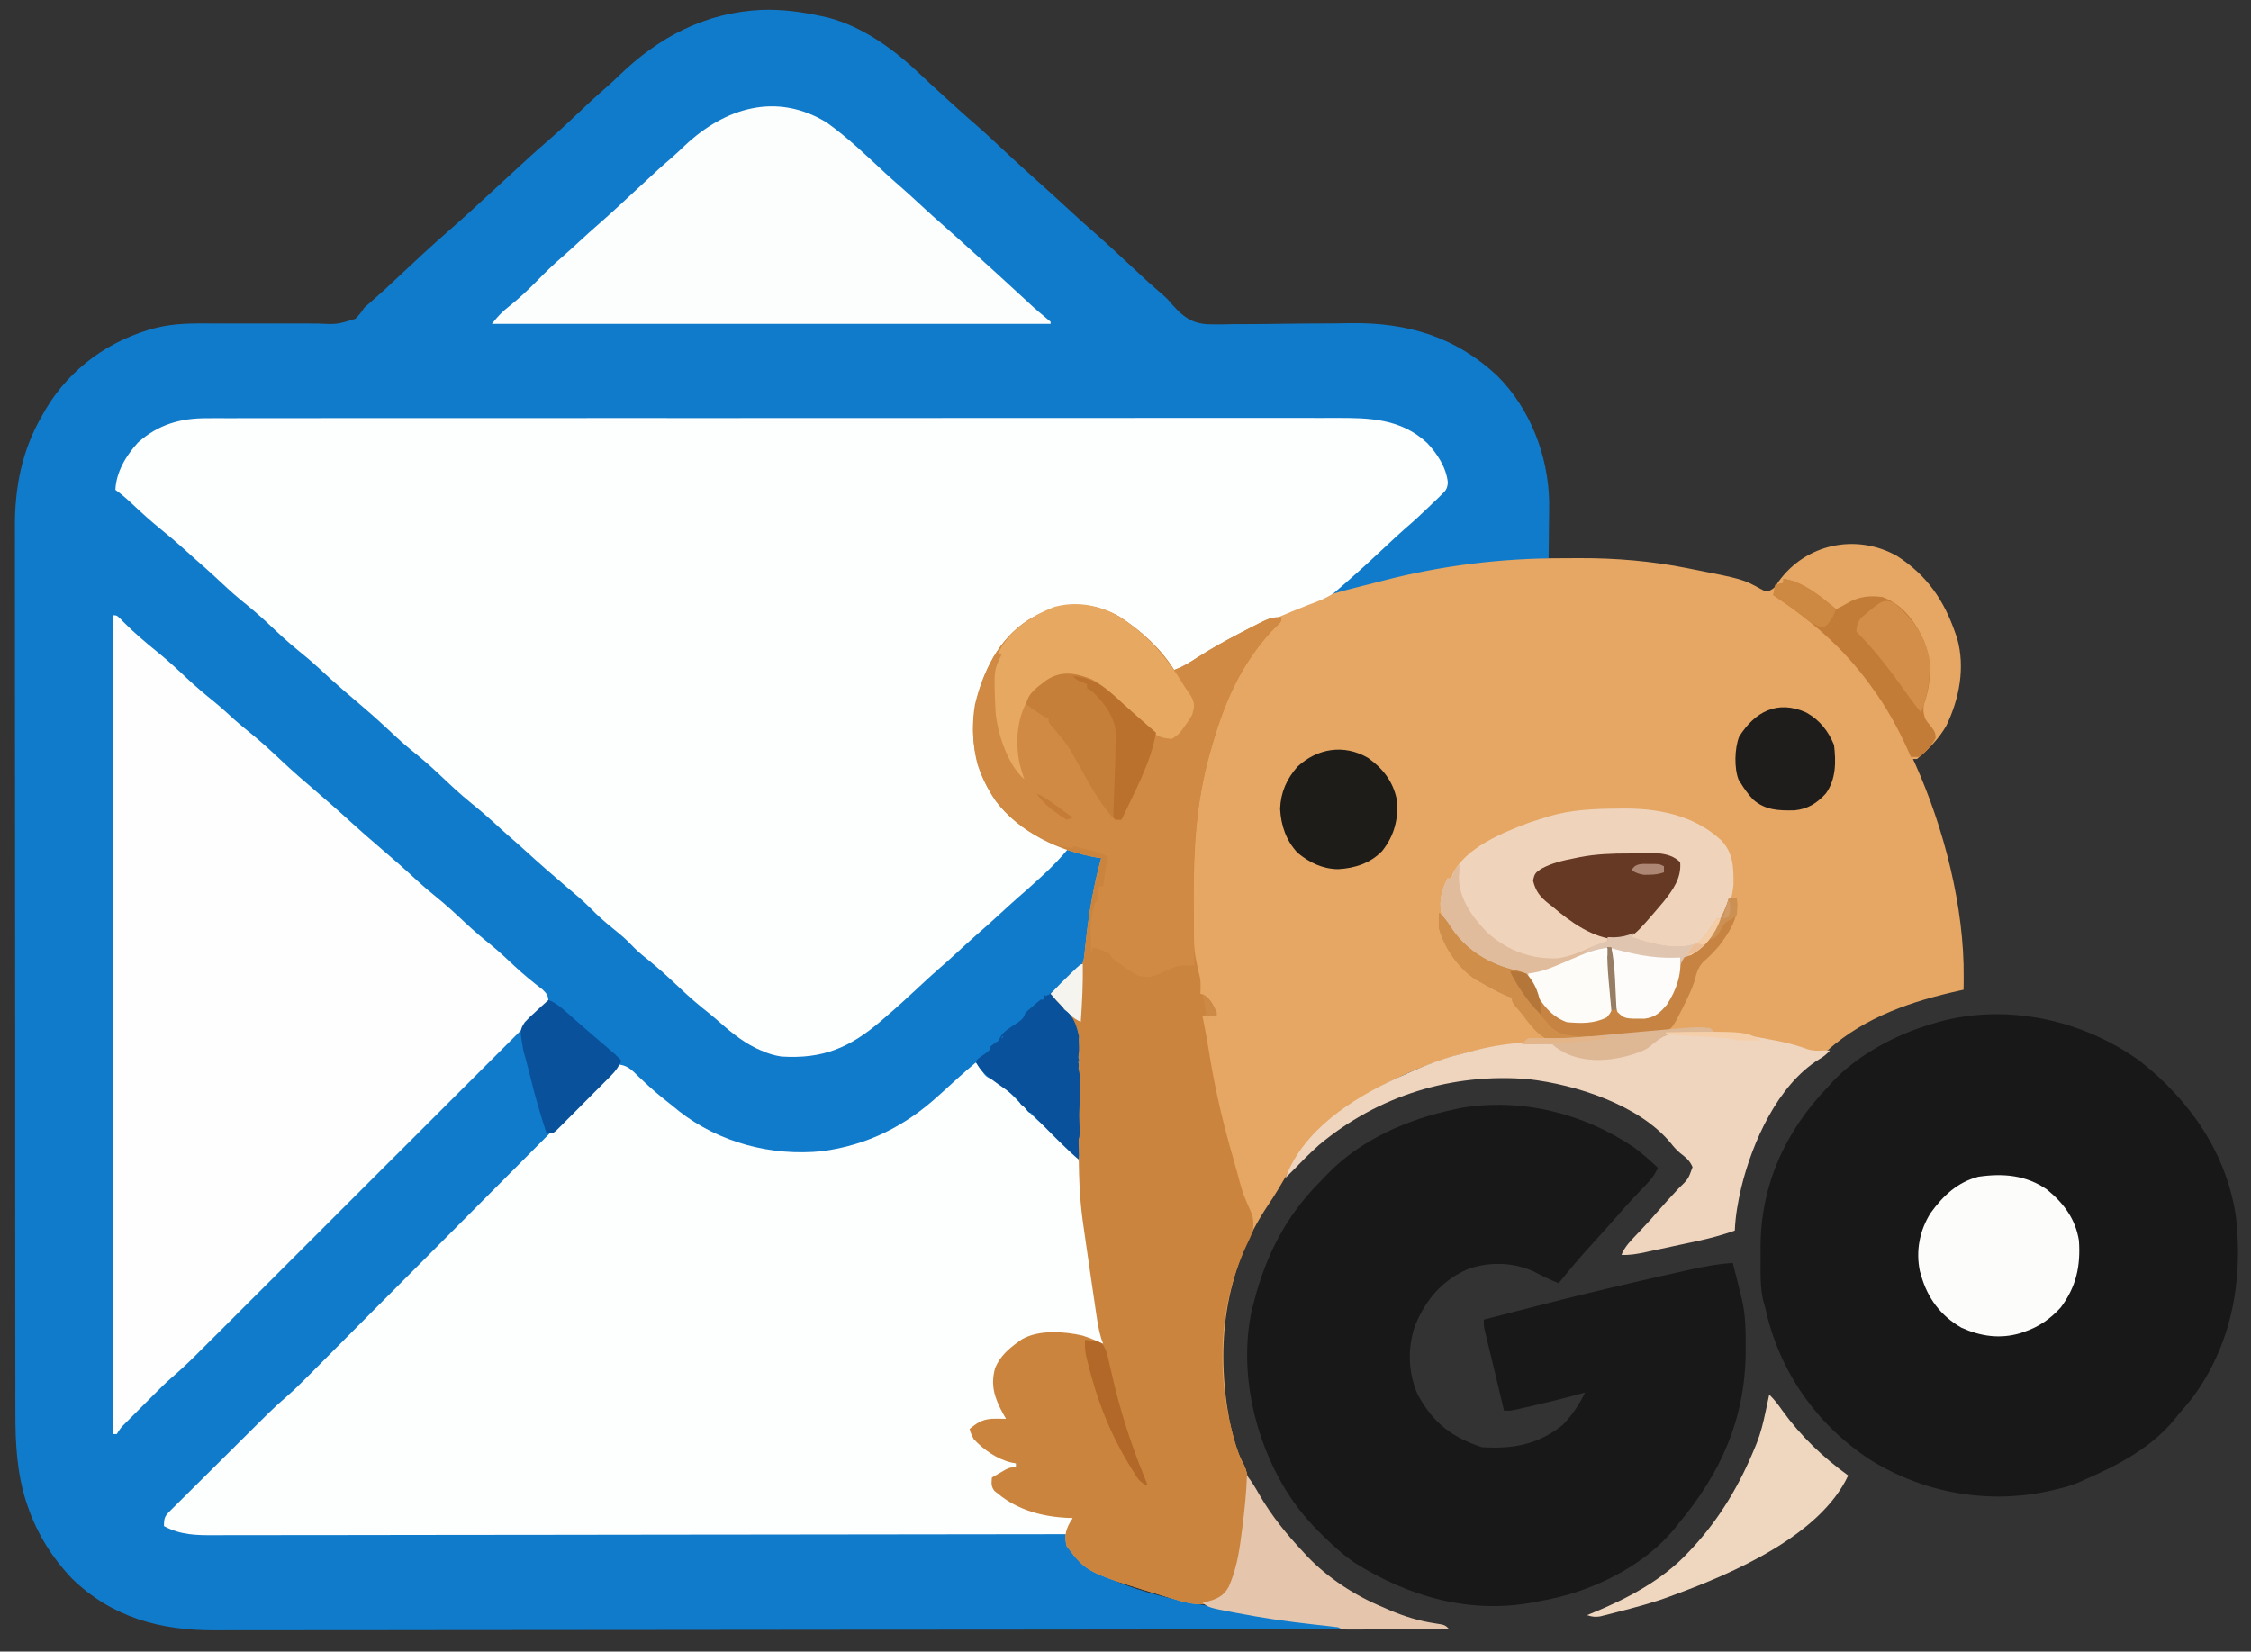 <?xml version="1.0" encoding="utf-8"?>
<svg version="1.1" xmlns="http://www.w3.org/2000/svg" width="1112" height="816" xmlns:bx="https://boxy-svg.com">
  <rect width="100%" height="100%" fill="#333333" stroke="none"/>
  <defs>
    <bx:export>
      <bx:file format="svg" href="#object-0" excluded="true"/>
    </bx:export>
  </defs>
  <path d="M0 0 C366.96 0 733.92 0 1112 0 C1112 269.28 1112 538.56 1112 816 C745.04 816 378.08 816 0 816 C0 546.72 0 277.44 0 0 Z " fill-opacity="0" transform="translate(0,0)" id="object-0"/>
  <path d="M0 0 C10.132 -0.302 19.615 0.996 29.5 3.156 C30.852 3.446 30.852 3.446 32.23 3.742 C50.19 8.375 65.75 20.033 78.893 32.626 C81.458 35.068 84.072 37.456 86.688 39.844 C87.181 40.296 87.674 40.748 88.183 41.213 C94.127 46.655 100.084 52.081 106.188 57.344 C110.856 61.406 115.344 65.66 119.859 69.89 C125.012 74.714 130.232 79.458 135.5 84.156 C141.084 89.153 146.628 94.189 152.125 99.281 C156.175 103.033 160.261 106.725 164.434 110.34 C171.053 116.159 177.479 122.202 183.928 128.209 C191.017 134.863 191.017 134.863 198.373 141.218 C200.5 143.156 200.5 143.156 202.756 145.852 C207.867 151.512 211.867 154.705 219.627 155.346 C224.342 155.502 229.035 155.424 233.75 155.309 C235.815 155.3 237.88 155.298 239.945 155.3 C245.363 155.294 250.779 155.227 256.197 155.142 C264.835 155.016 273.473 154.979 282.112 154.953 C285.095 154.934 288.076 154.886 291.058 154.833 C318.726 154.503 342.427 161.54 362.963 180.644 C379.325 196.741 388.372 220.297 388.785 243.055 C388.798 246.923 388.752 250.789 388.688 254.656 C388.672 256.27 388.659 257.883 388.646 259.496 C388.614 263.383 388.563 267.27 388.5 271.156 C387.505 271.226 386.51 271.296 385.484 271.368 C365.985 272.757 346.696 274.299 327.5 278.156 C326.54 278.344 325.58 278.533 324.591 278.727 C285.601 286.45 238.406 299.988 207.445 325.875 C206.803 326.298 206.161 326.721 205.5 327.156 C202.008 325.992 201.526 325.138 199.438 322.219 C190.312 310.222 177.143 297.374 161.5 295.156 C148.332 293.802 138.312 297.366 127.805 305.238 C115.094 315.816 106.961 332.727 105.297 349.157 C104.199 365.473 108.324 381.554 118.625 394.469 C131.715 408.052 149.849 414.063 167.5 419.156 C166.97 425.065 165.994 430.657 164.562 436.406 C162.694 444.257 161.76 452.031 161.184 460.075 C160.512 468.956 158.76 473.57 152 479.406 C150.823 480.453 149.646 481.5 148.469 482.547 C147.489 483.408 146.509 484.269 145.5 485.156 C144.84 485.816 144.18 486.476 143.5 487.156 C144.355 487.999 145.209 488.842 146.09 489.711 C147.206 490.818 148.322 491.924 149.438 493.031 C150.001 493.587 150.565 494.142 151.146 494.715 C155.965 499.505 156.624 501.296 156.674 508.042 C156.68 508.752 156.687 509.461 156.694 510.192 C156.708 511.739 156.72 513.285 156.73 514.831 C156.746 517.299 156.77 519.766 156.795 522.233 C156.865 529.251 156.925 536.269 156.977 543.287 C157.086 570.289 157.086 570.289 159.5 597.156 C159.727 598.95 159.953 600.743 160.177 602.537 C160.773 607.242 161.403 611.942 162.05 616.64 C162.44 619.484 162.821 622.329 163.201 625.174 C164.485 634.641 165.935 644.004 167.951 653.344 C168.5 656.156 168.5 656.156 168.5 659.156 C167.825 658.951 167.149 658.746 166.453 658.535 C165.561 658.266 164.669 657.996 163.75 657.719 C162.868 657.452 161.987 657.185 161.078 656.91 C150.818 653.91 138.527 653.065 128.688 657.719 C122.209 661.561 117.918 665.978 115.5 673.156 C114.429 680.493 115.734 685.785 119.406 692.16 C120.5 694.156 120.5 694.156 120.5 696.156 C119.608 696.266 118.716 696.375 117.797 696.488 C116.041 696.726 116.041 696.726 114.25 696.969 C113.09 697.12 111.93 697.27 110.734 697.426 C107.516 698.153 105.917 698.973 103.5 701.156 C105.532 708.086 111.727 711.421 117.5 715.156 C120.185 716.458 122.625 717.327 125.5 718.156 C125.5 718.816 125.5 719.476 125.5 720.156 C120.055 722.631 120.055 722.631 114.5 725.156 C114.03 729.796 114.03 729.796 115.609 731.781 C126.125 740.594 140.149 743.604 153.5 745.156 C153.17 745.796 152.84 746.435 152.5 747.094 C151.133 751.282 150.458 754.816 151.5 759.156 C166.772 781.616 213.361 787.073 237.573 791.731 C249.788 794.026 262.059 795.643 274.42 796.915 C275.717 797.052 277.015 797.19 278.352 797.332 C279.494 797.445 280.637 797.557 281.815 797.673 C284.5 798.156 284.5 798.156 286.5 800.156 C231.716 800.225 176.933 800.288 122.149 800.326 C121.338 800.326 120.527 800.327 119.691 800.327 C102.06 800.339 84.429 800.35 66.798 800.361 C58.151 800.366 49.505 800.371 40.858 800.376 C39.997 800.376 39.137 800.377 38.251 800.378 C10.377 800.395 -17.497 800.425 -45.371 800.461 C-74.022 800.499 -102.673 800.524 -131.324 800.532 C-135.374 800.533 -139.423 800.534 -143.473 800.536 C-144.27 800.536 -145.067 800.536 -145.888 800.537 C-158.702 800.541 -171.515 800.56 -184.329 800.584 C-197.221 800.607 -210.112 800.616 -223.004 800.61 C-230.657 800.607 -238.31 800.615 -245.963 800.639 C-251.688 800.656 -257.413 800.652 -263.138 800.64 C-265.447 800.638 -267.755 800.643 -270.064 800.656 C-297.084 800.795 -321.069 794.399 -340.938 775.094 C-350.796 764.727 -358.189 752.892 -362.812 739.344 C-363.043 738.683 -363.273 738.021 -363.51 737.34 C-368.149 722.861 -368.942 708.299 -368.894 693.227 C-368.899 691.269 -368.906 689.311 -368.913 687.352 C-368.929 682.017 -368.927 676.683 -368.921 671.348 C-368.919 665.576 -368.933 659.804 -368.946 654.032 C-368.967 642.742 -368.971 631.452 -368.969 620.162 C-368.968 610.979 -368.972 601.796 -368.979 592.614 C-368.981 589.963 -368.984 587.312 -368.986 584.661 C-368.987 583.341 -368.988 582.022 -368.989 580.662 C-369.003 562.809 -369.01 544.956 -369.005 527.103 C-369.005 526.406 -369.005 525.709 -369.005 524.991 C-369.004 521.458 -369.003 517.926 -369.002 514.393 C-369.002 513.692 -369.002 512.99 -369.002 512.268 C-369.001 510.849 -369.001 509.431 -369 508.012 C-368.994 485.949 -369.01 463.887 -369.042 441.824 C-369.078 416.991 -369.097 392.158 -369.092 367.325 C-369.09 354.194 -369.095 341.062 -369.12 327.931 C-369.141 316.751 -369.145 305.571 -369.126 294.391 C-369.117 288.695 -369.116 282.999 -369.136 277.303 C-369.155 272.074 -369.15 266.845 -369.128 261.616 C-369.124 259.739 -369.128 257.862 -369.141 255.986 C-369.278 235.987 -365.693 217.503 -355.5 200.156 C-354.933 199.153 -354.366 198.15 -353.781 197.117 C-341.77 177.004 -322.12 162.97 -299.5 157.156 C-290.293 154.841 -281.231 154.914 -271.809 154.974 C-269.026 154.989 -266.242 154.987 -263.458 154.98 C-255.552 154.961 -247.646 154.955 -239.74 155.002 C-234.883 155.029 -230.028 155.023 -225.171 154.995 C-223.329 154.99 -221.487 154.999 -219.646 155.02 C-209.934 155.47 -209.934 155.47 -200.917 152.665 C-199.169 150.924 -197.845 149.216 -196.5 147.156 C-195.199 145.976 -193.885 144.81 -192.547 143.672 C-188.512 140.188 -184.623 136.568 -180.75 132.906 C-172.105 124.77 -163.437 116.665 -154.473 108.879 C-147.123 102.461 -139.964 95.832 -132.801 89.207 C-113.504 71.362 -113.504 71.362 -105.723 64.615 C-100.693 60.252 -95.825 55.744 -91 51.156 C-86.864 47.224 -82.724 43.32 -78.41 39.582 C-75.859 37.372 -73.384 35.116 -70.965 32.762 C-51.119 13.451 -28.047 1.252 0 0 Z " fill="#117BCB" transform="translate(376.5,4.844)"/>
  <path d="M0 0 C14.844 9.47 23.42 22.021 29 38.375 C29.402 39.525 29.402 39.525 29.812 40.699 C33.925 55.237 30.885 70.751 24.438 84 C20.763 90.415 15.627 95.621 10 100.375 C9.34 100.375 8.68 100.375 8 100.375 C8.352 101.13 8.704 101.886 9.066 102.664 C23.252 134.295 33.43 173.533 33.062 208.438 C33.053 209.563 33.044 210.688 33.035 211.848 C33.018 213.099 33.018 213.099 33 214.375 C32.448 214.495 31.895 214.615 31.326 214.739 C7.5 219.985 -15.441 227.67 -34.023 244.172 C-36.823 245.876 -38.77 245.685 -42 245.375 C-44.691 244.641 -44.691 244.641 -47.562 243.625 C-53.54 241.694 -59.518 240.358 -65.688 239.188 C-66.554 239.021 -67.42 238.854 -68.313 238.683 C-78.864 236.733 -89.341 236.08 -100.062 235.875 C-101.277 235.821 -102.492 235.767 -103.744 235.711 C-111.368 235.595 -115.449 236.515 -121.12 241.683 C-123.484 243.811 -125.799 244.788 -128.812 245.75 C-129.706 246.046 -130.599 246.343 -131.52 246.648 C-142.024 249.725 -154.179 250.446 -164.125 245.438 C-168.502 242.873 -168.502 242.873 -170 241.375 C-204.96 238.404 -250.044 254.66 -276.781 276.854 C-286.425 285.175 -294.502 293.913 -300.875 305 C-301.917 306.781 -302.962 308.561 -304.008 310.34 C-304.515 311.202 -305.022 312.064 -305.544 312.953 C-307.17 315.657 -308.885 318.286 -310.642 320.906 C-332.165 353.076 -336.606 389.988 -329.616 427.398 C-328.056 434.938 -326.076 442.568 -322.375 449.355 C-317.859 459.273 -321.351 473.797 -322.688 484.188 C-322.91 486.01 -322.91 486.01 -323.137 487.869 C-324.522 497.809 -326.99 509.611 -335 516.375 C-342.769 519.303 -349.179 517.888 -356.875 515.5 C-357.961 515.178 -359.046 514.857 -360.165 514.526 C-400.146 502.372 -400.146 502.372 -410 489.375 C-411.274 484.868 -410.718 481.66 -408.453 477.605 C-407.974 476.869 -407.494 476.133 -407 475.375 C-407.764 475.361 -408.529 475.347 -409.316 475.332 C-421.943 474.77 -434.078 471.554 -444 463.375 C-444.572 462.924 -445.145 462.473 -445.734 462.008 C-447.471 459.768 -447.224 458.132 -447 455.375 C-445.567 454.534 -444.128 453.702 -442.688 452.875 C-441.487 452.179 -441.487 452.179 -440.262 451.469 C-438 450.375 -438 450.375 -435 450.375 C-435 449.715 -435 449.055 -435 448.375 C-436.102 448.195 -436.102 448.195 -437.227 448.012 C-444.293 446.389 -451.113 441.678 -456 436.375 C-457.438 433.5 -457.438 433.5 -458 431.375 C-453.478 427.586 -450.702 426.236 -444.812 426.312 C-443.911 426.322 -443.01 426.331 -442.082 426.34 C-441.051 426.357 -441.051 426.357 -440 426.375 C-440.433 425.636 -440.866 424.898 -441.312 424.137 C-445.597 416.331 -447.873 409.944 -445.367 401.156 C-442.978 395.561 -438.884 391.857 -434 388.375 C-433.389 387.938 -432.778 387.501 -432.148 387.051 C-423.671 382.238 -411.379 383.151 -402.172 385.246 C-398.649 386.408 -395.316 387.717 -392 389.375 C-392.301 388.562 -392.602 387.748 -392.912 386.91 C-394.15 382.888 -394.804 378.968 -395.402 374.812 C-395.525 373.992 -395.647 373.172 -395.773 372.327 C-396.167 369.677 -396.553 367.026 -396.938 364.375 C-397.206 362.552 -397.474 360.728 -397.743 358.905 C-398.39 354.5 -399.03 350.093 -399.666 345.687 C-399.96 343.649 -400.257 341.611 -400.554 339.573 C-400.98 336.633 -401.399 333.692 -401.812 330.75 C-401.924 329.974 -402.035 329.198 -402.15 328.398 C-403.8 316.301 -404.125 304.249 -404.077 292.064 C-404.065 287.883 -404.086 283.701 -404.102 279.52 C-404.12 274.24 -404.128 268.96 -404.1 263.68 C-404.077 259.371 -404.089 255.064 -404.123 250.755 C-404.129 249.126 -404.124 247.497 -404.105 245.868 C-403.748 235.508 -403.748 235.508 -408.339 226.568 C-409.541 225.483 -410.761 224.418 -412 223.375 C-413.168 222.061 -414.315 220.728 -415.438 219.375 C-416.283 218.385 -417.129 217.395 -418 216.375 C-417.013 215.532 -416.025 214.689 -415.008 213.82 C-413.714 212.714 -412.419 211.607 -411.125 210.5 C-410.474 209.944 -409.823 209.389 -409.152 208.816 C-408.527 208.281 -407.902 207.746 -407.258 207.195 C-406.682 206.703 -406.106 206.211 -405.512 205.704 C-401.725 202.376 -401.516 199.839 -401.062 195 C-400.897 193.452 -400.729 191.903 -400.559 190.355 C-400.469 189.541 -400.38 188.727 -400.289 187.888 C-398.786 174.804 -396.494 162.073 -393 149.375 C-393.536 149.3 -394.072 149.225 -394.625 149.148 C-413.723 145.944 -433.31 136.713 -445.148 121.102 C-454.884 106.765 -458.168 90.6 -455.379 73.586 C-451.546 57.401 -443.713 41.212 -429.395 31.93 C-418.402 25.286 -408.724 22.562 -395.879 24.957 C-380.141 29.534 -365.607 42.608 -357 56.375 C-352.632 54.842 -348.973 52.516 -345.125 50 C-328.79 39.606 -311.514 31.316 -293.474 24.344 C-291.82 23.696 -290.173 23.029 -288.534 22.344 C-282.422 19.797 -276.296 17.975 -269.875 16.375 C-268.867 16.119 -267.858 15.862 -266.819 15.598 C-264.802 15.086 -262.785 14.577 -260.766 14.071 C-258.391 13.474 -256.021 12.863 -253.652 12.242 C-224.589 4.733 -195.298 1.187 -165.299 1.19 C-162.466 1.188 -159.635 1.169 -156.803 1.15 C-138.74 1.093 -121.097 2.573 -103.375 6.125 C-102.723 6.253 -102.071 6.381 -101.399 6.513 C-75.983 11.524 -75.983 11.524 -66.762 16.609 C-64.998 17.538 -64.998 17.538 -62.906 17.219 C-60.509 16.157 -59.873 15.092 -58.5 12.875 C-44.927 -6.073 -20.011 -11.169 0 0 Z " fill="#E5A763" transform="translate(937,274.625)"/>
  <path d="M0 0 C1.001 -0.005 2.003 -0.009 3.034 -0.014 C6.374 -0.026 9.714 -0.017 13.054 -0.007 C15.479 -0.012 17.904 -0.017 20.329 -0.024 C25.593 -0.035 30.858 -0.037 36.122 -0.031 C43.951 -0.022 51.78 -0.03 59.609 -0.041 C73.593 -0.061 87.578 -0.063 101.563 -0.058 C113.803 -0.054 126.044 -0.054 138.284 -0.06 C139.927 -0.061 141.57 -0.062 143.213 -0.062 C145.688 -0.063 148.164 -0.065 150.64 -0.066 C173.652 -0.076 196.665 -0.081 219.678 -0.073 C220.979 -0.073 220.979 -0.073 222.306 -0.072 C229.348 -0.07 236.39 -0.067 243.433 -0.065 C270.898 -0.055 298.364 -0.063 325.83 -0.086 C356.7 -0.112 387.571 -0.125 418.441 -0.118 C421.734 -0.117 425.027 -0.117 428.32 -0.116 C429.13 -0.116 429.941 -0.116 430.776 -0.115 C443.005 -0.113 455.234 -0.121 467.463 -0.134 C481.374 -0.149 495.285 -0.15 509.196 -0.132 C516.976 -0.123 524.756 -0.124 532.536 -0.141 C538.352 -0.153 544.168 -0.144 549.984 -0.127 C552.332 -0.123 554.679 -0.126 557.027 -0.136 C573.885 -0.206 589.358 0.095 602.428 12.158 C607.471 17.438 612.014 24.413 612.743 31.823 C612.45 34.94 611.725 35.757 609.503 37.904 C608.867 38.528 608.232 39.153 607.577 39.797 C606.892 40.443 606.208 41.089 605.503 41.755 C604.46 42.766 604.46 42.766 603.397 43.798 C599.599 47.461 595.745 51.048 591.714 54.455 C588.441 57.305 585.293 60.286 582.128 63.255 C576.312 68.699 570.496 74.132 564.503 79.38 C563.611 80.174 562.719 80.968 561.799 81.787 C560.876 82.581 559.954 83.375 559.003 84.193 C557.781 85.254 557.781 85.254 556.534 86.337 C552.435 89.1 548.114 90.654 543.503 92.38 C522.93 100.491 502.839 109.468 484.64 122.167 C482.974 123.31 481.243 124.355 479.503 125.38 C476.011 124.216 475.528 123.362 473.44 120.443 C464.314 108.446 451.146 95.598 435.503 93.38 C422.335 92.026 412.315 95.59 401.807 103.462 C389.097 114.04 380.964 130.951 379.3 147.381 C378.202 163.697 382.326 179.778 392.628 192.693 C401.834 202.246 413.395 207.546 425.503 212.38 C421.505 217.244 417.279 221.643 412.628 225.88 C412.009 226.449 411.39 227.018 410.753 227.604 C407.068 230.984 403.343 234.31 399.557 237.576 C396.833 239.968 394.169 242.424 391.503 244.88 C387.593 248.48 383.644 252.024 379.628 255.505 C376.347 258.4 373.138 261.374 369.92 264.338 C367.188 266.85 364.438 269.331 361.628 271.755 C357.835 275.041 354.171 278.458 350.503 281.88 C345.576 286.47 340.631 291.015 335.503 295.38 C334.58 296.182 333.657 296.984 332.706 297.81 C317.219 311.131 303.887 316.653 283.503 315.38 C279.89 314.828 276.829 313.878 273.503 312.38 C272.649 312.001 271.796 311.622 270.917 311.232 C263.351 307.481 257.337 302.266 251.056 296.728 C248.801 294.772 246.463 292.925 244.128 291.068 C238.872 286.801 233.98 282.199 229.068 277.549 C224.488 273.237 219.762 269.247 214.846 265.322 C212.166 263.101 209.789 260.697 207.378 258.193 C205.037 255.93 202.539 253.921 200.003 251.88 C196.148 248.778 192.593 245.588 189.151 242.04 C185.107 237.968 180.633 234.344 176.268 230.623 C169.734 225.047 163.28 219.416 156.948 213.611 C154.197 211.102 151.397 208.656 148.585 206.216 C146.087 204.014 143.641 201.759 141.19 199.505 C137.652 196.273 134.061 193.18 130.315 190.193 C124.743 185.705 119.599 180.82 114.413 175.896 C109.844 171.579 105.139 167.544 100.221 163.626 C95.811 159.983 91.67 156.053 87.487 152.154 C82.881 147.86 78.122 143.757 73.327 139.677 C72.135 138.662 70.944 137.646 69.753 136.63 C68.847 135.858 68.847 135.858 67.923 135.071 C63.462 131.248 59.128 127.307 54.825 123.308 C51.707 120.431 48.503 117.717 45.19 115.068 C39.892 110.81 34.988 106.204 30.055 101.538 C25.614 97.36 21.021 93.468 16.256 89.662 C11.843 86.006 7.692 82.074 3.503 78.165 C0.54 75.404 -2.488 72.727 -5.552 70.08 C-7.834 68.086 -10.07 66.045 -12.31 64.005 C-15.73 60.914 -19.217 57.956 -22.81 55.068 C-27.767 51.064 -32.447 46.82 -37.083 42.453 C-39.781 39.92 -42.476 37.521 -45.497 35.38 C-45.108 26.621 -40.186 18.371 -34.31 12.005 C-24.324 3.052 -13.183 -0.098 0 0 Z " fill="#FDFEFE" transform="translate(102.497,206.62)"/>
  <path d="M 0 0 C 3.261 2.892 4.328 9.199 9.832 7.672 C 12.01 7.068 10.942 8.792 11.513 9.369 C 13.285 11.158 15.049 12.953 16.813 14.75 C 18.566 16.531 20.321 18.311 22.08 20.088 C 23.171 21.192 24.26 22.298 25.345 23.407 C 28.576 26.68 31.93 29.726 35.456 32.68 C 37.771 34.66 39.872 36.821 42 39 C 43.108 39.744 43.108 39.744 44.238 40.504 C 47.734 43.174 50.511 45.748 51.478 50.202 C 51.759 52.888 51.924 55.56 52.055 58.258 C 52.195 60.332 52.341 62.406 52.492 64.479 C 52.569 65.553 52.646 66.627 52.726 67.733 C 53.443 76.286 54.762 84.78 55.977 93.273 C 56.441 96.525 56.894 99.778 57.346 103.031 C 58.772 113.185 60.297 123.264 62.469 133.287 C 63 136 63 136 63 139 C 61.987 138.693 61.987 138.693 60.953 138.379 C 59.615 137.975 59.615 137.975 58.25 137.563 C 57.368 137.296 56.487 137.029 55.578 136.754 C 45.318 133.754 33.027 132.909 23.188 137.563 C 16.709 141.404 12.418 145.821 10 153 C 8.929 160.337 10.234 165.629 13.906 172.004 C 15 174 15 174 15 176 C 14.108 176.11 13.216 176.219 12.297 176.332 C 11.126 176.491 9.956 176.649 8.75 176.813 C 7.59 176.963 6.43 177.114 5.234 177.27 C 2.016 177.996 0.417 178.817 -2 181 C 0.032 187.93 6.227 191.264 12 195 C 14.685 196.302 17.125 197.171 20 198 C 20 198.66 20 199.32 20 200 C 16.37 201.65 12.74 203.3 9 205 C 8.53 209.64 8.53 209.64 10.109 211.625 C 20.625 220.438 34.649 223.448 48 225 C 47.691 225.763 47.381 226.526 47.063 227.313 C 46.321 229.188 45.638 231.087 45 233 C -10.374 233.092 -65.747 233.162 -121.121 233.204 C -127.657 233.209 -134.194 233.214 -140.73 233.22 C -142.682 233.221 -142.682 233.221 -144.673 233.223 C -165.747 233.24 -186.822 233.272 -207.896 233.309 C -229.517 233.346 -251.139 233.368 -272.761 233.376 C -286.104 233.382 -299.447 233.399 -312.79 233.432 C -321.939 233.453 -331.087 233.459 -340.235 233.454 C -345.514 233.451 -350.793 233.455 -356.072 233.477 C -360.907 233.496 -365.742 233.497 -370.577 233.484 C -372.325 233.482 -374.072 233.487 -375.819 233.5 C -384.849 233.561 -392.855 233.471 -401 229 C -401 224.622 -400.459 223.995 -397.535 221.026 C -397.024 220.528 -396.513 220.03 -395.986 219.516 C -395.453 218.981 -394.92 218.445 -394.37 217.894 C -392.6 216.121 -390.816 214.363 -389.031 212.605 C -387.794 211.373 -386.558 210.14 -385.322 208.906 C -382.725 206.317 -380.122 203.735 -377.514 201.157 C -374.188 197.87 -370.873 194.574 -367.562 191.272 C -364.388 188.109 -361.21 184.951 -358.031 181.793 C -357.133 180.9 -357.133 180.9 -356.217 179.989 C -354.497 178.281 -352.773 176.576 -351.049 174.872 C -350.307 174.134 -350.307 174.134 -349.549 173.38 C -346.863 170.734 -344.108 168.21 -341.247 165.751 C -337.323 162.327 -333.615 158.74 -329.953 155.039 C -328.961 154.043 -328.961 154.043 -327.948 153.027 C -325.755 150.824 -323.566 148.617 -321.376 146.41 C -319.795 144.821 -318.214 143.232 -316.633 141.644 C -313.241 138.235 -309.85 134.824 -306.46 131.413 C -301.103 126.023 -295.739 120.639 -290.375 115.256 C -289.015 113.892 -289.015 113.892 -287.628 112.501 C -285.776 110.642 -283.924 108.784 -282.072 106.925 C -277.324 102.161 -272.576 97.396 -267.83 92.63 C -267.354 92.153 -266.878 91.675 -266.387 91.183 C -258.654 83.418 -250.928 75.647 -243.205 67.873 C -235.267 59.885 -227.32 51.906 -219.365 43.936 C -214.902 39.463 -210.443 34.985 -205.995 30.497 C -201.819 26.284 -197.633 22.082 -193.437 17.889 C -191.896 16.345 -190.359 14.797 -188.827 13.244 C -186.742 11.133 -184.643 9.037 -182.539 6.945 C -181.93 6.32 -181.321 5.696 -180.693 5.052 C -178.984 3.372 -178.984 3.372 -176 1 C -171.744 1.453 -169.383 4.144 -166.437 7 C -165.367 8.009 -164.294 9.015 -163.219 10.02 C -162.68 10.523 -162.141 11.027 -161.586 11.545 C -157.56 15.238 -153.289 18.622 -149 22 C -148.187 22.666 -147.373 23.333 -146.535 24.02 C -126.599 39.593 -100.9 46.324 -75.85 43.782 C -53.175 40.713 -34.678 31.28 -18 16 C -16.999 15.096 -15.998 14.192 -14.996 13.289 C -13.144 11.611 -11.298 9.928 -9.457 8.238 C -6.363 5.42 -3.198 2.7 0 0 Z" fill="#FDFEFE" transform="translate(482,525)"/>
  <path d="M 55.693 304 C 57.686 304 57.686 304 59.68 305.935 C 60.339 306.621 60.339 306.621 61.011 307.32 C 66.297 312.654 72.025 317.528 77.871 322.229 C 82.926 326.321 87.646 330.697 92.373 335.157 C 96.745 339.258 101.278 343.088 105.953 346.84 C 109.409 349.674 112.684 352.69 115.983 355.705 C 118.504 357.949 121.093 360.07 123.724 362.182 C 129.47 366.837 134.827 371.858 140.214 376.919 C 144.882 381.302 149.714 385.476 154.582 389.634 C 161.107 395.214 167.552 400.851 173.879 406.657 C 178.323 410.724 182.868 414.669 187.452 418.577 C 193.706 423.914 199.867 429.314 205.885 434.917 C 209.014 437.811 212.231 440.544 215.553 443.212 C 220.576 447.258 225.25 451.599 229.938 456.022 C 234.24 460.06 238.709 463.809 243.312 467.5 C 247.076 470.635 250.628 473.978 254.192 477.338 C 258.586 481.453 263.179 485.189 267.963 488.846 C 270.188 490.956 270.706 491.776 271 494.777 C 269.976 496.424 269.976 496.424 268.327 498.072 C 267.706 498.706 267.084 499.339 266.444 499.992 C 265.744 500.679 265.045 501.366 264.324 502.073 C 263.594 502.81 262.864 503.547 262.111 504.306 C 259.645 506.788 257.162 509.251 254.678 511.715 C 252.912 513.484 251.148 515.255 249.384 517.026 C 245.078 521.346 240.76 525.655 236.437 529.959 C 231.401 534.973 226.379 540.001 221.357 545.03 C 212.391 554.008 203.414 562.975 194.43 571.935 C 185.719 580.622 177.016 589.315 168.32 598.016 C 167.786 598.551 167.251 599.086 166.7 599.637 C 164.551 601.788 162.401 603.939 160.252 606.09 C 150.959 615.389 141.66 624.683 132.361 633.976 C 130.858 635.478 129.356 636.979 127.854 638.481 C 122.138 644.194 116.42 649.905 110.697 655.611 C 108.966 657.339 107.235 659.067 105.504 660.797 C 103.137 663.163 100.767 665.525 98.395 667.888 C 97.716 668.568 97.037 669.248 96.336 669.949 C 92.473 673.79 88.506 677.455 84.377 681.008 C 81.682 683.365 79.152 685.874 76.629 688.413 C 75.853 689.189 75.853 689.189 75.061 689.981 C 73.986 691.058 72.911 692.137 71.838 693.216 C 70.191 694.872 68.538 696.523 66.885 698.173 C 65.834 699.227 64.783 700.281 63.733 701.336 C 63.24 701.828 62.747 702.32 62.239 702.827 C 59.636 705.43 59.636 705.43 57.686 708.526 C 57.028 708.526 56.37 708.526 55.693 708.526 C 55.693 575.033 55.693 441.539 55.693 304 Z" fill="#FDFEFD" style=""/>
  <path d="M0 0 C24.612 19.42 42.751 45.506 47.295 77.052 C50.814 109.082 45.004 140.526 25.395 166.684 C23.21 169.38 20.966 172.008 18.688 174.625 C17.937 175.574 17.937 175.574 17.172 176.543 C5.958 190.625 -11.105 199.588 -27.312 206.625 C-29.006 207.398 -29.006 207.398 -30.734 208.188 C-34.661 209.765 -38.507 210.818 -42.625 211.75 C-43.38 211.922 -44.135 212.094 -44.913 212.271 C-75.286 218.997 -107.165 213.257 -133.513 196.807 C-160.213 179.277 -178.605 152.793 -185.312 121.625 C-185.663 120.36 -186.014 119.096 -186.375 117.793 C-187.781 111.439 -187.611 104.979 -187.573 98.506 C-187.563 96.327 -187.573 94.149 -187.586 91.971 C-187.62 61.29 -175.419 34.533 -154.312 12.625 C-153.678 11.916 -153.044 11.207 -152.391 10.477 C-139.877 -3.089 -120.9 -13.205 -103.312 -18.375 C-102.083 -18.746 -100.853 -19.117 -99.586 -19.5 C-65.683 -28.814 -28.141 -20.483 0 0 Z " transform="translate(1057.312,524.375)" fill="#181818"/>
  <path d="M0 0 C10.471 6.83 20.163 15.539 26.82 26.188 C31.188 24.655 34.849 22.329 38.695 19.812 C45.606 15.387 52.728 11.472 60.008 7.688 C61 7.171 61.991 6.655 63.013 6.124 C74.544 0.188 74.544 0.188 79.82 0.188 C79.82 2.188 79.82 2.188 77.617 4.477 C76.694 5.371 75.771 6.266 74.82 7.188 C59.012 24.514 51.064 43.805 44.82 66.188 C44.626 66.868 44.431 67.549 44.23 68.251 C37.721 91.373 36.448 115.065 36.508 138.938 C36.51 139.961 36.513 140.985 36.515 142.04 C36.528 145.001 36.552 147.961 36.582 150.922 C36.59 151.795 36.597 152.668 36.605 153.567 C36.647 164.636 36.647 164.636 38.883 175.375 C40.132 179.123 39.956 182.249 39.82 186.188 C40.398 186.373 40.975 186.559 41.57 186.75 C44.965 188.919 46.025 191.597 47.82 195.188 C47.82 195.847 47.82 196.507 47.82 197.188 C45.51 197.188 43.2 197.188 40.82 197.188 C40.943 197.776 41.066 198.364 41.192 198.971 C42.329 204.525 43.319 210.087 44.214 215.684 C47.068 233.5 51.088 250.628 56.167 267.935 C56.986 270.759 57.753 273.596 58.508 276.438 C60.86 285.123 60.86 285.123 64.508 293.312 C66.157 296.924 66.112 299.23 65.82 303.188 C64.865 305.655 63.873 307.899 62.695 310.25 C47.556 342.637 47.379 379.393 58.574 413.016 C59.755 416.215 59.755 416.215 61.445 419.168 C65.962 429.086 62.469 443.61 61.133 454 C60.91 455.823 60.91 455.823 60.683 457.682 C59.299 467.621 56.83 479.424 48.82 486.188 C41.051 489.115 34.641 487.7 26.945 485.312 C25.86 484.991 24.774 484.669 23.656 484.338 C-16.326 472.185 -16.326 472.185 -26.18 459.188 C-27.453 454.68 -26.897 451.472 -24.633 447.418 C-24.153 446.682 -23.674 445.946 -23.18 445.188 C-23.944 445.173 -24.709 445.159 -25.496 445.145 C-38.123 444.582 -50.257 441.367 -60.18 433.188 C-60.752 432.736 -61.324 432.285 -61.914 431.82 C-63.651 429.58 -63.403 427.945 -63.18 425.188 C-61.747 424.346 -60.308 423.515 -58.867 422.688 C-57.666 421.991 -57.666 421.991 -56.441 421.281 C-54.18 420.188 -54.18 420.188 -51.18 420.188 C-51.18 419.527 -51.18 418.868 -51.18 418.188 C-52.282 418.008 -52.282 418.008 -53.406 417.824 C-60.473 416.202 -67.293 411.491 -72.18 406.188 C-73.617 403.312 -73.617 403.312 -74.18 401.188 C-69.658 397.399 -66.882 396.049 -60.992 396.125 C-60.091 396.134 -59.19 396.143 -58.262 396.152 C-57.231 396.17 -57.231 396.17 -56.18 396.188 C-56.613 395.449 -57.046 394.71 -57.492 393.949 C-61.777 386.144 -64.053 379.756 -61.547 370.969 C-59.158 365.374 -55.064 361.67 -50.18 358.188 C-49.569 357.751 -48.958 357.314 -48.328 356.863 C-39.851 352.05 -27.559 352.964 -18.352 355.059 C-14.829 356.22 -11.495 357.53 -8.18 359.188 C-8.481 358.374 -8.782 357.561 -9.092 356.723 C-10.329 352.701 -10.984 348.781 -11.582 344.625 C-11.704 343.805 -11.827 342.984 -11.953 342.139 C-12.347 339.489 -12.732 336.838 -13.117 334.188 C-13.385 332.364 -13.654 330.541 -13.923 328.717 C-14.57 324.312 -15.21 319.906 -15.846 315.499 C-16.14 313.461 -16.437 311.423 -16.733 309.386 C-17.16 306.446 -17.579 303.505 -17.992 300.562 C-18.104 299.786 -18.215 299.01 -18.33 298.211 C-19.98 286.114 -20.305 274.062 -20.257 261.877 C-20.245 257.695 -20.266 253.514 -20.281 249.332 C-20.3 244.052 -20.308 238.773 -20.279 233.493 C-20.257 229.184 -20.268 224.876 -20.302 220.567 C-20.309 218.938 -20.303 217.309 -20.285 215.68 C-19.928 205.32 -19.928 205.32 -24.519 196.38 C-25.721 195.295 -26.941 194.23 -28.18 193.188 C-29.347 191.873 -30.494 190.54 -31.617 189.188 C-32.463 188.197 -33.308 187.208 -34.18 186.188 C-33.192 185.344 -32.205 184.501 -31.188 183.633 C-29.893 182.526 -28.599 181.419 -27.305 180.312 C-26.654 179.757 -26.003 179.201 -25.332 178.629 C-24.707 178.094 -24.082 177.559 -23.438 177.008 C-22.861 176.516 -22.285 176.023 -21.692 175.516 C-17.905 172.189 -17.696 169.651 -17.242 164.812 C-17.077 163.264 -16.909 161.716 -16.738 160.168 C-16.649 159.354 -16.56 158.54 -16.468 157.701 C-14.966 144.617 -12.673 131.885 -9.18 119.188 C-9.716 119.113 -10.252 119.038 -10.805 118.961 C-29.903 115.757 -49.49 106.525 -61.328 90.914 C-71.064 76.578 -74.347 60.412 -71.559 43.398 C-67.725 27.214 -59.893 11.025 -45.574 1.742 C-30.521 -7.355 -15.641 -8.916 0 0 Z " fill="#CB843D" transform="translate(553.18,304.812)"/>
  <path d="M0 0 C4.235 3.157 8.188 6.54 11.977 10.219 C10.688 13.032 9.314 15.151 7.184 17.391 C6.639 17.968 6.095 18.546 5.534 19.142 C4.958 19.745 4.382 20.348 3.789 20.969 C2.602 22.228 1.416 23.489 0.23 24.75 C-0.337 25.352 -0.904 25.954 -1.488 26.574 C-3.843 29.096 -6.104 31.694 -8.359 34.305 C-10.347 36.591 -12.371 38.843 -14.398 41.094 C-15.159 41.938 -15.92 42.782 -16.703 43.652 C-18.225 45.336 -19.751 47.016 -21.281 48.691 C-26.749 54.702 -31.931 60.887 -37.023 67.219 C-41.299 65.576 -45.281 63.572 -49.328 61.438 C-59.618 56.785 -71.373 56.499 -81.961 60.281 C-94.866 65.967 -102.667 75.353 -108.023 88.219 C-111.764 99.309 -111.453 111.44 -106.703 122.148 C-98.955 136.311 -90.011 143.223 -75.023 148.219 C-59.894 149.223 -47.175 147.041 -35.023 137.219 C-30.35 132.337 -26.926 127.316 -24.023 121.219 C-25.265 121.565 -25.265 121.565 -26.531 121.918 C-34.573 124.115 -42.647 126.109 -50.773 127.969 C-51.738 128.191 -52.702 128.414 -53.696 128.643 C-54.603 128.849 -55.51 129.054 -56.445 129.266 C-57.256 129.45 -58.066 129.634 -58.901 129.823 C-61.023 130.219 -61.023 130.219 -64.023 130.219 C-64.478 128.31 -64.478 128.31 -64.941 126.363 C-65.242 125.102 -65.242 125.102 -65.548 123.816 C-65.994 121.944 -66.439 120.072 -66.884 118.2 C-68.068 113.215 -69.26 108.233 -70.469 103.254 C-70.698 102.305 -70.927 101.356 -71.163 100.378 C-71.606 98.546 -72.051 96.716 -72.499 94.886 C-72.799 93.639 -72.799 93.639 -73.105 92.367 C-73.283 91.637 -73.461 90.906 -73.644 90.154 C-74.023 88.219 -74.023 88.219 -74.023 85.219 C-69.902 84.152 -65.78 83.086 -61.658 82.021 C-60.263 81.66 -58.869 81.299 -57.475 80.938 C-42.028 76.94 -26.557 73.057 -11.023 69.406 C-10.307 69.238 -9.59 69.069 -8.851 68.896 C1.555 66.454 11.971 64.054 22.406 61.741 C23.767 61.439 25.128 61.135 26.488 60.829 C33.97 59.149 41.317 57.726 48.977 57.219 C49.605 59.676 50.229 62.135 50.852 64.594 C51.026 65.273 51.2 65.952 51.379 66.652 C51.93 68.837 52.455 71.027 52.977 73.219 C53.163 73.955 53.35 74.691 53.542 75.449 C55.316 83.113 55.374 90.758 55.352 98.594 C55.351 99.3 55.35 100.005 55.35 100.732 C55.232 133.947 43.147 160.967 21.977 186.219 C21.436 186.907 20.896 187.595 20.34 188.305 C4.684 207.629 -21.944 220.167 -46.023 224.219 C-47.008 224.422 -47.993 224.626 -49.008 224.836 C-80.88 230.864 -111.061 222.205 -138.023 205.219 C-141.983 202.474 -145.525 199.527 -149.023 196.219 C-149.545 195.731 -150.066 195.244 -150.604 194.742 C-157.953 187.827 -164.547 180.745 -170.023 172.219 C-170.677 171.209 -171.331 170.2 -172.004 169.16 C-187.493 143.725 -194.931 110.654 -188.773 81.148 C-188.526 80.182 -188.278 79.215 -188.023 78.219 C-187.789 77.289 -187.789 77.289 -187.551 76.341 C-181.779 53.884 -171.845 34.152 -155.422 17.632 C-154.132 16.328 -152.871 14.995 -151.613 13.66 C-134.922 -3.797 -111.315 -14.005 -88.023 -18.781 C-87.262 -18.957 -86.502 -19.133 -85.718 -19.314 C-55.864 -24.492 -24.834 -16.832 0 0 Z " fill="#181818" transform="translate(807.023,566.781)"/>
  <path d="M0 0 C10.259 7.333 19.469 16.19 28.68 24.77 C30.945 26.866 33.228 28.92 35.562 30.938 C39.136 34.026 42.6 37.226 46.062 40.438 C50.194 44.268 54.354 48.05 58.613 51.738 C62.643 55.252 66.593 58.856 70.562 62.438 C71.769 63.52 71.769 63.52 73 64.625 C80.65 71.491 88.226 78.436 95.781 85.406 C96.574 86.136 96.574 86.136 97.383 86.881 C98.848 88.23 100.311 89.58 101.773 90.93 C103.791 92.743 105.816 94.481 107.914 96.195 C108.788 96.935 109.662 97.675 110.562 98.438 C110.562 98.767 110.562 99.097 110.562 99.438 C19.483 99.438 -71.597 99.438 -165.438 99.438 C-162.375 95.61 -160.294 93.364 -156.562 90.5 C-151.814 86.705 -147.513 82.644 -143.25 78.312 C-139.117 74.114 -134.99 70.019 -130.492 66.207 C-127.75 63.846 -125.097 61.391 -122.438 58.938 C-119.159 55.918 -115.872 52.915 -112.5 50 C-106.685 44.954 -101.081 39.673 -95.438 34.438 C-82.255 22.209 -82.255 22.209 -76.516 17.277 C-74.353 15.363 -72.265 13.379 -70.169 11.391 C-50.177 -7.425 -24.714 -15.171 0 0 Z " fill="#FCFEFE" transform="translate(408.438,60.562)"/>
  <path d="M0 0 C10.471 6.83 20.163 15.539 26.82 26.188 C31.188 24.655 34.849 22.329 38.695 19.812 C45.606 15.387 52.728 11.472 60.008 7.688 C61 7.171 61.991 6.655 63.013 6.124 C74.544 0.188 74.544 0.188 79.82 0.188 C79.82 2.188 79.82 2.188 77.617 4.477 C76.694 5.371 75.771 6.266 74.82 7.188 C59.012 24.514 51.064 43.805 44.82 66.188 C44.626 66.868 44.431 67.549 44.23 68.251 C42.839 73.19 41.775 78.15 40.82 83.188 C40.637 84.12 40.454 85.052 40.265 86.013 C34.969 114.357 36.433 143.486 36.82 172.188 C35.155 172.17 35.155 172.17 33.457 172.153 C30.356 172.182 28.599 172.332 25.82 173.5 C25.153 173.769 24.485 174.039 23.797 174.316 C22.51 174.884 21.233 175.474 19.969 176.09 C15.69 178.135 13.379 178.401 8.82 177.188 C6.418 175.775 4.245 174.38 2.008 172.75 C1.423 172.342 0.839 171.934 0.236 171.514 C-4.033 168.481 -4.033 168.481 -5.18 166.188 C-7.062 165.284 -7.062 165.284 -9.242 164.562 C-9.976 164.302 -10.709 164.042 -11.465 163.773 C-12.031 163.58 -12.597 163.387 -13.18 163.188 C-13.51 164.178 -13.84 165.167 -14.18 166.188 C-14.556 149.155 -14.556 149.155 -12.18 141.188 C-11.85 140.857 -11.52 140.528 -11.18 140.188 C-10.812 137.859 -10.477 135.526 -10.18 133.188 C-9.52 133.188 -8.86 133.188 -8.18 133.188 C-7.19 125.763 -7.19 125.763 -6.18 118.188 C-9.361 116.915 -11.996 115.893 -15.242 115.125 C-16.219 114.891 -16.219 114.891 -17.215 114.652 C-18.187 114.422 -18.187 114.422 -19.18 114.188 C-20.513 113.856 -21.847 113.523 -23.18 113.188 C-23.18 113.517 -23.18 113.847 -23.18 114.188 C-28.818 113.675 -33.046 112.155 -38.055 109.562 C-38.757 109.202 -39.46 108.842 -40.184 108.47 C-54.979 100.693 -64.869 89.054 -70.215 73.098 C-75.155 54.51 -71.612 36.656 -62.496 19.988 C-49.512 -2.17 -23.551 -13.424 0 0 Z " fill="#D08A43" transform="translate(553.18,304.812)"/>
  <path d="M0 0 C0.712 -0.01 1.425 -0.021 2.159 -0.032 C19.851 -0.234 37.959 3.286 51.258 15.84 C57.201 22.186 57.231 29.402 57.152 37.738 C56.122 49.148 49.713 61.39 41.188 69.062 C39.132 70.752 37.873 71.485 35.258 72.145 C32.413 73.38 32.413 73.38 31.406 77.133 C31.025 78.626 30.662 80.124 30.312 81.625 C28.015 90.36 25.608 97.233 17.812 102.5 C13.889 104.462 9.099 103.846 4.812 103.5 C1.688 102.25 1.688 102.25 -0.188 100.5 C-1.36 97.081 -1.478 93.57 -1.723 89.984 C-1.81 88.734 -1.897 87.484 -1.986 86.195 C-2.073 84.893 -2.16 83.591 -2.25 82.25 C-2.341 80.919 -2.433 79.589 -2.525 78.258 C-2.749 75.005 -2.97 71.753 -3.188 68.5 C-3.848 68.5 -4.508 68.5 -5.188 68.5 C-5.127 69.185 -5.066 69.87 -5.004 70.576 C-4.728 73.717 -4.458 76.859 -4.188 80 C-4.092 81.078 -3.997 82.155 -3.898 83.266 C-2.869 95.32 -2.869 95.32 -3.188 100.5 C-7.575 105.125 -11.706 105.702 -17.875 105.875 C-25.539 105.804 -29.325 104.127 -34.789 98.996 C-38.033 95.545 -39.788 92.136 -41.688 87.812 C-43.546 84.246 -44.51 82.801 -48.223 81.152 C-50.624 80.538 -53.037 79.965 -55.457 79.43 C-68.048 76.292 -78.43 67.881 -85.312 57 C-88.07 51.456 -88.186 46.002 -86.5 40.09 C-85.806 38.197 -85.006 36.343 -84.188 34.5 C-83.528 34.5 -82.868 34.5 -82.188 34.5 C-82.002 33.819 -81.816 33.139 -81.625 32.438 C-75.093 19.089 -56.694 11.859 -43.625 6.875 C-41.157 6.05 -38.677 5.26 -36.188 4.5 C-35.552 4.301 -34.916 4.102 -34.26 3.897 C-22.996 0.524 -11.676 0.082 0 0 Z " fill="#F0D3BB" transform="translate(799.188,399.5)"/>
  <path d="M 0 0 C 1.264 0.02 2.528 0.041 3.83 0.062 C 12.557 0.253 20.979 0.792 29.563 2.438 C 30.356 2.582 31.15 2.727 31.968 2.876 C 34.627 3.363 37.283 3.865 39.938 4.375 C 40.759 4.533 41.58 4.69 42.426 4.853 C 47.303 5.839 51.924 7.136 56.603 8.835 C 59.305 9.665 61.761 9.638 64.563 9.438 C 65.553 9.438 66.543 9.438 67.563 9.438 C 65.884 11.292 64.394 12.535 62.215 13.797 C 41.769 26.444 29.173 54.817 23.75 77.188 C 22.106 84.25 20.853 91.176 20.563 98.438 C 14.338 100.652 8.132 102.331 1.672 103.699 C 0.764 103.895 -0.143 104.09 -1.079 104.292 C -2.981 104.7 -4.883 105.106 -6.786 105.509 C -9.695 106.127 -12.601 106.755 -15.508 107.385 C -17.364 107.782 -19.221 108.178 -21.078 108.574 C -21.943 108.762 -22.807 108.949 -23.698 109.142 C -27.671 109.977 -31.351 110.686 -35.437 110.438 C -33.777 106.291 -30.778 103.37 -27.75 100.188 C -26.653 99.018 -25.557 97.847 -24.461 96.676 C -23.935 96.115 -23.408 95.553 -22.866 94.975 C -21.163 93.142 -19.51 91.269 -17.875 89.375 C -14.427 85.382 -10.849 81.511 -7.256 77.648 C -2.436 73.008 -2.436 73.008 -0.312 67.063 C -1.75 63.708 -3.731 62.27 -6.555 60.035 C -8.393 58.475 -9.767 56.894 -11.25 55 C -26.948 36.269 -57.844 26.336 -81.282 23.621 C -119.095 20.408 -155.653 31.76 -184.762 56.066 C -189.191 59.991 -193.321 64.189 -197.437 68.438 C -198.769 69.773 -200.101 71.107 -201.437 72.438 C -192.448 48.578 -168.51 33.34 -146.379 23.047 C -136.083 18.407 -126.055 13.952 -115.085 11.282 C -112.488 10.65 -110.108 9.981 -107.518 9.321 C -98.697 7.107 -89.569 5.689 -80.437 5.438 C -79.043 5.327 -79.043 5.327 -77.621 5.215 C -71.682 4.9 -68.079 5.54 -63.289 9.148 C -58.153 12.724 -53.304 12.79 -47.25 12.75 C -46.4 12.746 -45.55 12.742 -44.675 12.737 C -38.509 12.626 -33.125 11.953 -27.437 9.438 C -26.725 9.136 -26.012 8.834 -25.277 8.523 C -21.853 6.949 -19.644 5.662 -17.043 2.832 C -12.26 -1.215 -5.91 -0.166 0 0 Z" fill="#EFD4BE" transform="translate(836.438,509.562)"/>
  <path d="M0 0 C8.26 6.754 14.056 14.545 15.75 25.25 C16.608 37.842 14.395 48.057 6.75 58.25 C1.54 63.941 -3.955 67.761 -11.25 70.25 C-11.896 70.474 -12.542 70.699 -13.207 70.93 C-23.238 73.912 -32.813 72.499 -42.25 68.25 C-52.563 62.37 -59.096 53.566 -62.25 42.25 C-62.442 41.599 -62.634 40.948 -62.832 40.277 C-64.907 30.215 -62.972 20.247 -57.562 11.625 C-51.418 3.08 -44.348 -3.627 -33.926 -6.359 C-21.718 -8.142 -10.333 -7.217 0 0 Z " transform="translate(1011.25,587.75)" style="fill: rgb(252, 252, 251);"/>
  <path d="M0 0 C15.289 8.715 26.11 21.042 35 36 C36.039 37.502 37.081 39.002 38.125 40.5 C40.312 44.582 40.161 45.641 39 50 C37.477 52.703 37.477 52.703 35.625 55.25 C35.019 56.101 34.413 56.952 33.789 57.828 C32 60 32 60 29 62 C22.999 61.922 19.984 59.814 15.938 55.688 C14.809 54.596 13.679 53.506 12.547 52.418 C11.678 51.574 11.678 51.574 10.791 50.712 C7.834 47.885 4.775 45.183 1.688 42.5 C1.138 42.008 0.588 41.517 0.021 41.01 C-6.715 35.172 -15.658 30.296 -24.789 30.559 C-31.607 31.92 -37.615 36.763 -41.82 42.145 C-47.7 51.393 -48.476 63.773 -46.328 74.289 C-45.617 76.887 -44.859 79.448 -44 82 C-52.239 74.913 -57.37 58.99 -58.191 48.581 C-59.115 28.229 -59.115 28.229 -55 20 C-55.66 20 -56.32 20 -57 20 C-51.759 8.635 -40.556 1.279 -29.203 -3.117 C-19.242 -5.863 -9.223 -4.431 0 0 Z " fill="#E7A862" transform="translate(550,303)"/>
  <path d="M0 0 C2.535 2.464 4.483 5.028 6.5 7.938 C15.524 20.455 26.483 30.996 39 40 C25.147 69.862 -18.493 88.536 -47 99 C-47.718 99.269 -48.437 99.538 -49.177 99.815 C-57.519 102.913 -66.079 105.155 -74.688 107.375 C-75.741 107.651 -76.794 107.926 -77.879 108.21 C-78.872 108.458 -79.864 108.706 -80.887 108.961 C-81.776 109.186 -82.665 109.41 -83.581 109.642 C-86.077 110.011 -87.629 109.797 -90 109 C-88.875 108.546 -88.875 108.546 -87.727 108.082 C-70.418 100.997 -52.908 91.876 -40 78 C-39.334 77.292 -38.667 76.585 -37.98 75.855 C-24.31 61.067 -14.589 44.538 -7 26 C-6.73 25.344 -6.459 24.688 -6.181 24.012 C-4.178 18.942 -2.928 13.829 -1.812 8.5 C-1.635 7.678 -1.458 6.855 -1.275 6.008 C-0.845 4.006 -0.422 2.003 0 0 Z " fill="#EFD6BF" transform="translate(874,689)"/>
  <path d="M0 0 C0 3 0 3 -0.312 6.438 C-0.233 17.265 6.702 26.609 14 34 C23.791 42.618 35.248 46.94 48.285 46.496 C54.315 45.691 59.494 43.493 65 41 C66.599 40.382 68.202 39.775 69.812 39.188 C70.864 38.796 71.916 38.404 73 38 C73 37.34 73 36.68 73 36 C74.031 36.041 75.062 36.083 76.125 36.125 C79.868 36.004 82.537 35.351 86 34 C85.505 34.99 85.505 34.99 85 36 C94.119 39.244 108.35 43.078 117.582 38.805 C120.339 36.747 121.834 34.699 123.688 31.812 C124.743 30.176 125.837 28.562 127 27 C127.66 27 128.32 27 129 27 C126.228 34.705 121.207 41.069 114 45 C112.515 45.495 112.515 45.495 111 46 C110.076 48.698 109.319 51.306 108.625 54.062 C106.244 62.778 103.792 69.735 96 75 C92.077 76.962 87.287 76.346 83 76 C79.875 74.75 79.875 74.75 78 73 C76.828 69.581 76.709 66.07 76.465 62.484 C76.378 61.234 76.291 59.984 76.201 58.695 C76.114 57.393 76.027 56.091 75.938 54.75 C75.846 53.419 75.754 52.089 75.662 50.758 C75.438 47.505 75.218 44.253 75 41 C74.34 41 73.68 41 73 41 C73.061 41.685 73.121 42.37 73.184 43.076 C73.459 46.217 73.73 49.359 74 52.5 C74.095 53.578 74.191 54.655 74.289 55.766 C75.318 67.82 75.318 67.82 75 73 C70.613 77.625 66.482 78.202 60.312 78.375 C52.648 78.304 48.862 76.627 43.398 71.496 C40.155 68.045 38.4 64.636 36.5 60.312 C34.642 56.746 33.677 55.301 29.965 53.652 C27.563 53.038 25.151 52.465 22.73 51.93 C10.139 48.792 -0.243 40.381 -7.125 29.5 C-9.882 23.956 -9.999 18.502 -8.312 12.59 C-7.618 10.697 -6.819 8.843 -6 7 C-5.34 7 -4.68 7 -4 7 C-3.711 6.216 -3.422 5.433 -3.125 4.625 C-2 2 -2 2 0 0 Z " fill="#E0BC9C" transform="translate(721,427)"/>
  <path d="M0 0 C2.378 3.019 4.258 6.145 6.125 9.5 C12.203 19.996 19.7 29.191 28 38 C28.561 38.614 29.121 39.227 29.699 39.859 C39.828 50.553 53.414 59.404 67 65 C68.123 65.495 69.246 65.99 70.402 66.5 C77.851 69.66 84.88 71.86 92.896 73.062 C97.817 73.817 97.817 73.817 100 76 C92.489 76.025 84.977 76.043 77.466 76.055 C74.909 76.06 72.352 76.067 69.795 76.075 C66.126 76.088 62.458 76.093 58.789 76.098 C57.64 76.103 56.491 76.108 55.307 76.113 C54.246 76.113 53.185 76.113 52.092 76.114 C51.155 76.116 50.218 76.118 49.253 76.12 C47 76 47 76 45 75 C42.897 74.707 40.787 74.461 38.676 74.238 C37.337 74.091 35.999 73.943 34.661 73.794 C33.952 73.716 33.243 73.638 32.513 73.558 C19.785 72.139 7.197 70.318 -5.375 67.875 C-6.045 67.747 -6.716 67.619 -7.406 67.487 C-18.456 65.363 -18.456 65.363 -22 63 C-21.397 62.841 -20.793 62.683 -20.172 62.52 C-14.971 61.001 -11.767 59.919 -9 55 C-5.396 46.772 -3.916 38.622 -2.812 29.75 C-2.645 28.476 -2.478 27.202 -2.306 25.89 C-1.203 17.273 -0.3 8.684 0 0 Z " fill="#E5C6AD" transform="translate(616,729)"/>
  <path d="M0 0 C7.321 5.186 12.364 11.635 14.184 20.547 C15.209 29.973 12.941 38.532 6.996 45.984 C1.263 52.014 -6.642 54.583 -14.816 54.984 C-22.463 54.902 -28.908 51.766 -34.766 46.941 C-40.481 40.881 -43.009 33.387 -43.441 25.172 C-43.155 17.071 -40.226 10.425 -34.883 4.348 C-25.089 -4.759 -11.877 -6.943 0 0 Z " fill="#1E1C19" transform="translate(675.816,374.453)"/>
  <path d="M0 0 C9.858 1.403 18.538 8.8 26 15 C27.967 14.04 29.885 13.07 31.754 11.93 C37.407 8.633 42.545 8.178 49 9 C58.767 12.617 64.934 20.891 69.188 30.09 C73.531 40.302 73.162 51.203 69.559 61.598 C68.89 64.473 69.122 66.193 70 69 C71.189 70.863 71.189 70.863 72.625 72.5 C74.968 75.679 74.968 75.679 75.25 78.5 C73.322 82.357 70.505 85.482 67 88 C65.68 88 64.36 88 63 88 C62.466 86.802 61.933 85.605 61.383 84.371 C56.458 73.527 51.015 63.622 44 54 C43.597 53.441 43.193 52.882 42.778 52.307 C29.453 33.982 13.759 20.593 -5 8 C-4.67 6.35 -4.34 4.7 -4 3 C-2.68 2.67 -1.36 2.34 0 2 C0 1.34 0 0.68 0 0 Z " fill="#C37C38" transform="translate(881,286)"/>
  <path d="M0 0 C5.28 2.676 9.492 6.488 13.852 10.445 C14.621 11.142 14.621 11.142 15.405 11.853 C17.962 14.174 20.502 16.511 23.027 18.867 C25.902 21.491 28.845 23.976 31.852 26.445 C29.338 41.385 21.189 55.845 14.852 69.445 C11.852 69.445 11.852 69.445 10.047 67.848 C3.809 60.421 -0.728 52.358 -5.397 43.885 C-11.588 32.598 -11.588 32.598 -19.859 22.805 C-21.148 21.445 -21.148 21.445 -21.148 19.445 C-21.664 19.218 -22.18 18.992 -22.711 18.758 C-26.072 16.948 -29.078 14.705 -32.148 12.445 C-31.368 6.723 -26.426 3.815 -22.148 0.445 C-14.741 -4.392 -7.824 -3.082 0 0 Z " fill="#C67F38" transform="translate(539.148,335.555)"/>
  <path d="M0 0 C2.218 0.003 4.435 -0.021 6.653 -0.046 C8.083 -0.048 9.513 -0.049 10.942 -0.048 C12.854 -0.052 12.854 -0.052 14.805 -0.057 C18.787 0.365 22.411 1.401 25.325 4.316 C26.012 12.132 21.774 18.004 17.027 23.939 C2.014 41.6 2.014 41.6 -5.726 42.573 C-17.798 41.865 -28.75 33.931 -37.675 26.316 C-38.551 25.637 -38.551 25.637 -39.444 24.945 C-43.759 21.575 -46.134 18.674 -47.362 13.316 C-46.583 9.917 -46.179 9.535 -43.425 7.628 C-38.149 4.73 -32.548 3.445 -26.675 2.316 C-25.859 2.146 -25.044 1.976 -24.204 1.801 C-16.131 0.258 -8.188 -0.025 0 0 Z " fill="#653924" transform="translate(804.675,421.684)"/>
  <path d="M0 0 C6.654 3.781 10.661 8.926 13.625 15.938 C14.643 24.273 14.662 32.897 9.625 39.938 C5.195 44.787 0.799 47.596 -5.828 48.309 C-13.681 48.446 -20.18 48.342 -26.375 42.938 C-28.67 40.429 -30.613 37.844 -32.375 34.938 C-32.751 34.347 -33.128 33.757 -33.516 33.148 C-35.752 27.396 -35.497 17.749 -33.25 11.938 C-25.559 -0.368 -14.337 -6.521 0 0 Z " fill="#1F1D1B" transform="translate(892.375,352.062)"/>
  <path d="M0 0 C1.32 0 2.64 0 4 0 C5.246 9.076 0.511 16.368 -4.848 23.438 C-7.333 26.322 -9.866 28.884 -12.75 31.375 C-15.432 34.504 -15.964 36.982 -16.992 40.906 C-18.293 44.901 -20.06 48.56 -21.938 52.312 C-22.274 52.994 -22.61 53.676 -22.956 54.378 C-28.024 64.352 -28.024 64.352 -32.609 65.855 C-34.164 66.02 -34.164 66.02 -35.75 66.188 C-36.993 66.323 -38.235 66.458 -39.516 66.598 C-41.01 66.732 -42.505 66.866 -44 67 C-45.828 67.186 -47.656 67.372 -49.484 67.559 C-54.612 68.06 -59.74 68.448 -64.881 68.783 C-66.936 68.926 -68.99 69.091 -71.041 69.279 C-88.172 70.82 -88.172 70.82 -93.863 66.531 C-97.017 63.648 -99.487 60.448 -102 57 C-102.93 55.903 -103.866 54.812 -104.809 53.727 C-107 51 -107 51 -107 49 C-107.714 48.728 -108.428 48.456 -109.164 48.176 C-113.989 46.175 -118.474 43.596 -123 41 C-123.645 40.643 -124.289 40.286 -124.953 39.918 C-133.206 34.77 -140.453 24.373 -143 15 C-143.273 12.234 -143.203 9.788 -143 7 C-140.621 9.211 -138.963 11.498 -137.25 14.25 C-129.552 25.759 -118.405 32.623 -104.812 35.5 C-100.951 36.411 -99.302 37.233 -97.188 40.625 C-96.446 42.077 -95.717 43.536 -95 45 C-91.059 51.479 -87.275 57.06 -80 60 C-76.698 60.355 -76.698 60.355 -73.125 60.312 C-71.931 60.329 -70.738 60.346 -69.508 60.363 C-65.533 59.952 -61.909 58.909 -59 56 C-58.983 53.622 -59.029 51.277 -59.121 48.902 C-59.145 48.193 -59.168 47.485 -59.193 46.754 C-59.269 44.482 -59.353 42.21 -59.438 39.938 C-59.491 38.4 -59.543 36.863 -59.596 35.326 C-59.725 31.551 -59.861 27.775 -60 24 C-59.34 24 -58.68 24 -58 24 C-56.533 31.52 -55.695 38.925 -55.342 46.566 C-55.24 51.403 -55.24 51.403 -54 56 C-49.603 59.123 -44.137 58.582 -39 58 C-33.419 55.519 -30.393 51.487 -28 46 C-27.396 43.883 -26.864 41.754 -26.331 39.618 C-23.851 29.778 -23.851 29.778 -20.965 27.141 C-19.446 26.422 -17.903 25.753 -16.34 25.137 C-8.251 21.207 -4.078 10.938 -1 3 C-0.67 2.01 -0.34 1.02 0 0 Z " fill="#C68341" transform="translate(854,444)"/>
  <path d="M0 0 C2.734 1.269 4.923 2.624 7.18 4.617 C7.772 5.136 8.365 5.655 8.976 6.19 C9.602 6.746 10.229 7.302 10.875 7.875 C12.211 9.047 13.546 10.219 14.883 11.391 C15.562 11.988 16.242 12.586 16.942 13.201 C20.77 16.547 24.645 19.836 28.519 23.128 C31.105 25.336 33.653 27.537 36 30 C34.659 32.977 33.178 35.078 30.883 37.392 C29.937 38.352 29.937 38.352 28.971 39.332 C28.291 40.011 27.611 40.691 26.91 41.391 C26.21 42.095 25.509 42.8 24.788 43.526 C23.309 45.011 21.826 46.494 20.342 47.974 C18.066 50.247 15.803 52.533 13.541 54.82 C12.102 56.261 10.663 57.701 9.223 59.141 C8.544 59.828 7.866 60.515 7.167 61.224 C6.534 61.851 5.9 62.479 5.246 63.126 C4.691 63.682 4.135 64.239 3.562 64.812 C2 66 2 66 -1 66 C-4.031 56.658 -6.792 47.313 -9.086 37.762 C-9.664 35.382 -10.27 33.008 -10.914 30.645 C-11.19 29.627 -11.466 28.61 -11.75 27.562 C-12.114 26.265 -12.114 26.265 -12.484 24.941 C-14.235 14.957 -14.235 14.957 -11.776 11.06 C-10.106 9.222 -8.366 7.577 -6.5 5.938 C-5.88 5.358 -5.26 4.779 -4.621 4.182 C-3.1 2.766 -1.553 1.38 0 0 Z " fill="#09519B" transform="translate(271,494)"/>
  <path d="M0 0 C8.904 7.123 15.685 16.187 17.875 27.5 C18.688 37.261 17.28 45.349 13.875 54.5 C11.495 51.612 9.253 48.659 7.098 45.602 C-0.611 34.665 -8.64 23.985 -18.125 14.5 C-17.939 11.493 -17.467 9.908 -15.523 7.586 C-5.126 -1.206 -5.126 -1.206 0 0 Z " fill="#D38E49" transform="translate(935.125,297.5)"/>
  <path d="M0 0 C2.178 6.337 2.604 12.522 2.938 19.188 C3.018 20.267 3.099 21.347 3.182 22.459 C3.577 30.331 3.577 30.331 0.691 33.676 C-5.666 36.804 -12.037 36.672 -19 36 C-28.095 32.816 -33.113 24.359 -37.117 16.137 C-38 14 -38 14 -38 12 C-36.996 11.841 -35.992 11.683 -34.957 11.52 C-23.838 9.663 -9.982 0 0 0 Z " fill="#FDFCF9" transform="translate(793,469)" style="stroke-miterlimit: 1; stroke-width: 29px;"/>
  <path d="M0 0 C4.293 0.553 8.343 1.306 12.5 2.5 C19.637 4.357 26.656 4.709 34 5 C34.824 13.407 32.102 21.287 27.473 28.32 C24.287 32.195 21.524 34.71 16.379 35.301 C6.58 35.342 6.58 35.342 3 32 C1.828 28.581 1.709 25.07 1.465 21.484 C1.378 20.234 1.291 18.984 1.201 17.695 C1.114 16.393 1.027 15.091 0.938 13.75 C0.846 12.419 0.754 11.089 0.662 9.758 C0.438 6.505 0.218 3.253 0 0 Z " fill="#FDFCFA" transform="translate(796,468)"/>
  <path d="M0 0 C10.962 0.913 17.189 6.651 25 14 C26.369 15.216 27.743 16.425 29.125 17.625 C29.757 18.175 30.388 18.726 31.039 19.293 C32.01 20.138 32.01 20.138 33 21 C34.5 22.312 36 23.625 37.5 24.938 C38.17 25.524 38.841 26.111 39.531 26.715 C40.016 27.139 40.501 27.563 41 28 C38.487 42.939 30.338 57.4 24 71 C23.01 71 22.02 71 21 71 C20 70 20 70 19.978 67.371 C20.025 66.214 20.073 65.058 20.121 63.867 C20.169 62.585 20.218 61.302 20.268 59.98 C20.324 58.612 20.38 57.243 20.438 55.875 C20.759 47.869 21.064 39.863 21.168 31.852 C21.197 30.074 21.197 30.074 21.227 28.26 C20.668 20.238 15.67 13.453 10 8 C9.01 7.34 8.02 6.68 7 6 C7 5.34 7 4.68 7 4 C6.216 3.711 5.433 3.422 4.625 3.125 C2 2 2 2 0 0 Z " fill="#BA712D" transform="translate(530,334)"/>
  <path d="M0 0 C2.379 2.211 4.037 4.498 5.75 7.25 C12.98 18.061 22.689 23.896 35 28 C36.639 30.431 38.145 32.85 39.625 35.375 C43.907 42.435 48.351 48.934 54 55 C54.536 55.576 55.072 56.152 55.625 56.746 C60.994 61.484 68.183 60.896 75 61 C75 61.33 75 61.66 75 62 C55.025 64.08 55.025 64.08 49.043 59.539 C45.961 56.644 43.487 53.413 41 50 C40.07 48.903 39.134 47.812 38.191 46.727 C36 44 36 44 36 42 C35.286 41.728 34.572 41.456 33.836 41.176 C29.011 39.175 24.526 36.596 20 34 C19.355 33.643 18.711 33.286 18.047 32.918 C9.794 27.77 2.547 17.373 0 8 C-0.273 5.234 -0.203 2.788 0 0 Z " fill="#D08E4B" transform="translate(711,451)"/>
  <path d="M0 0 C0.99 0.99 0.99 0.99 2 2 C0.98 1.99 0.98 1.99 -0.06 1.981 C-3.187 1.972 -6.311 2.017 -9.438 2.062 C-11.041 2.046 -11.041 2.046 -12.678 2.029 C-19.891 2.184 -23.679 3.525 -29.072 8.323 C-31.469 10.408 -33.8 11.413 -36.812 12.375 C-37.706 12.671 -38.599 12.968 -39.52 13.273 C-50.024 16.35 -62.179 17.071 -72.125 12.062 C-76.502 9.498 -76.502 9.498 -78 8 C-80.53 7.927 -83.033 7.908 -85.562 7.938 C-86.273 7.942 -86.984 7.947 -87.717 7.951 C-89.478 7.963 -91.239 7.981 -93 8 C-91.984 6.504 -91.984 6.504 -90 5 C-87.346 4.825 -84.901 4.818 -82.258 4.934 C-71.047 5.176 -60.026 4.119 -48.875 3.062 C-44.914 2.696 -40.953 2.333 -36.992 1.973 C-36.045 1.886 -35.097 1.799 -34.121 1.71 C-6.323 -0.801 -6.323 -0.801 0 0 Z " transform="translate(845,508)" fill="#DEB794"/>
  <path d="M0 0 C6.418 0.605 6.418 0.605 8.611 2.092 C10.639 4.877 11.189 7.912 11.91 11.219 C12.258 12.712 12.607 14.204 12.957 15.697 C13.137 16.481 13.317 17.265 13.502 18.073 C17.403 34.969 22.485 50.913 29 67 C29.667 68.666 30.334 70.333 31 72 C27.046 70.682 25.91 68.258 23.812 64.875 C23.42 64.251 23.028 63.627 22.624 62.985 C12.197 46.171 5.837 29.492 1.137 10.281 C0.917 9.385 0.698 8.488 0.471 7.564 C-0.003 4.983 -0.086 2.619 0 0 Z " fill="#B16828" transform="translate(536,662)"/>
  <path d="M0 0 C9.858 1.403 18.538 8.8 26 15 C24.55 18.862 23.343 21.444 20 24 C16.945 23.6 14.97 22.473 12.539 20.637 C11.902 20.162 11.265 19.687 10.609 19.197 C9.955 18.699 9.3 18.201 8.625 17.688 C7.326 16.711 6.027 15.736 4.727 14.762 C4.103 14.294 3.479 13.827 2.837 13.345 C0.28 11.473 -2.345 9.73 -5 8 C-4.67 6.35 -4.34 4.7 -4 3 C-2.68 2.67 -1.36 2.34 0 2 C0 1.34 0 0.68 0 0 Z " fill="#CD8841" transform="translate(881,286)"/>
  <path d="M 848.005 454 C 848.664 454 849.322 454 850 454 C 847.235 461.705 842.227 468.069 835.04 472 C 834.052 472.33 833.065 472.66 832.048 473 C 830.842 475 830.842 475 830.053 477 C 830.053 475.68 830.053 474.36 830.053 473 C 829.216 473.058 828.379 473.116 827.517 473.176 C 815.854 473.614 805.359 471.053 794.149 468 C 793.82 469.32 793.491 470.64 793.151 472 C 793.151 471.01 793.151 470.02 793.151 469 C 792.383 469.445 791.614 469.889 790.822 470.348 C 789.822 470.914 788.821 471.479 787.791 472.063 C 786.796 472.631 785.801 473.199 784.775 473.785 C 783.919 474.186 783.063 474.587 782.181 475 C 781.522 474.67 780.864 474.34 780.186 474 C 783.582 468.428 788.261 467.017 794.149 465 C 794.149 464.34 794.149 463.68 794.149 463 C 795.177 463.041 796.206 463.083 797.266 463.125 C 800.999 463.004 803.661 462.351 807.114 461 C 806.785 461.66 806.456 462.32 806.117 463 C 815.212 466.244 829.405 470.078 838.612 465.805 C 841.362 463.747 842.853 461.699 844.702 458.813 C 845.755 457.176 846.845 455.562 848.005 454 Z" style="" fill="#E0C5B0"/>
  <path d="M 534.908 476.358 C 535.059 485.908 534.598 495.312 533.908 504.828 C 529.834 503.13 527.143 500.043 524.158 496.788 C 523.651 496.245 523.144 495.701 522.623 495.14 C 521.38 493.806 520.143 492.463 518.908 491.121 C 522.239 487.564 525.638 484.124 529.158 480.774 C 530.465 479.524 530.465 479.524 531.798 478.248 C 533.908 476.358 533.908 476.358 534.908 476.358 Z" fill="#F5F4EE" style=""/>
  <path d="M0 0 C3.069 0 5.152 0.012 8 1 C12.432 5.608 14.891 12.061 15.125 18.375 C15.084 19.241 15.043 20.108 15 21 C11.383 17.572 8.537 14.106 5.812 9.938 C4.801 8.404 4.801 8.404 3.77 6.84 C2.37 4.593 1.12 2.394 0 0 Z " fill="#B5763A" transform="translate(746,480)"/>
  <path d="M 0 0 C 0.66 0 1.32 0 2 0 C 4.125 10.437 3.89 20.738 4.573 30.874 C 3.913 30.874 2.68 31 2 31 C 1.661 27.334 1.33 23.667 1 20 C 0.905 18.97 0.809 17.94 0.711 16.879 C 0.207 11.225 -0.109 5.676 0 0 Z" fill="#967D64" transform="translate(794,468)"/>
  <path d="M0 0 C1.32 0 2.64 0 4 0 C4.195 6.055 4.195 6.055 4 8 C2 10 2 10 0.125 10.688 C-2.263 12.163 -2.734 13.12 -4 15.562 C-6 19 -6 19 -8.125 19.715 C-8.744 19.809 -9.363 19.903 -10 20 C-9.446 19.059 -8.891 18.118 -8.32 17.148 C-7.588 15.891 -6.856 14.633 -6.125 13.375 C-5.76 12.758 -5.395 12.14 -5.02 11.504 C-2.851 7.759 -1.222 4.182 0 0 Z " fill="#CC9053" transform="translate(854,444)"/>
  <path d="M0 0 C39.079 -0.532 39.079 -0.532 47 4 C45.271 4.027 43.542 4.047 41.812 4.062 C40.368 4.08 40.368 4.08 38.895 4.098 C36 4 36 4 33.773 3.527 C30.422 2.89 27.136 2.675 23.73 2.465 C23.049 2.422 22.368 2.379 21.667 2.335 C19.507 2.199 17.347 2.068 15.188 1.938 C13.717 1.846 12.246 1.754 10.775 1.662 C7.184 1.438 3.592 1.218 0 1 C0 0.67 0 0.34 0 0 Z " fill="#F5CFA9" transform="translate(823,510)"/>
  <path d="M0 0 C0.878 -0.003 1.756 -0.005 2.66 -0.008 C4.938 0.125 4.938 0.125 6.938 1.125 C6.938 2.115 6.938 3.105 6.938 4.125 C4.167 5.049 2.371 5.288 -0.5 5.312 C-1.262 5.327 -2.024 5.341 -2.809 5.355 C-5.296 5.101 -6.911 4.365 -9.062 3.125 C-7.218 -0.564 -3.683 -0.011 0 0 Z " fill="#AE8774" transform="translate(815.062,426.875)"/>
  <path d="M0 0 C0.66 0 1.32 0 2 0 C-0.709 7.53 -5.754 14.377 -13 18 C-13.99 17.67 -14.98 17.34 -16 17 C-15.34 17 -14.68 17 -14 17 C-13.773 16.402 -13.546 15.804 -13.312 15.188 C-12 13 -12 13 -9.648 11.688 C-6.597 9.743 -5.257 7.84 -3.312 4.812 C-2.257 3.176 -1.163 1.562 0 0 Z " fill="#F4CCA5" transform="translate(848,454)"/>
  <path d="M0 0 C0 0.33 0 0.66 0 1 C-13.968 2.979 -27.908 3.582 -42 4 C-40.736 2.516 -40.736 2.516 -39 1 C-36.135 0.804 -33.48 0.769 -30.625 0.875 C-28.995 0.908 -27.365 0.936 -25.734 0.961 C-24.529 0.98 -24.529 0.98 -23.299 0.999 C-19.109 1.001 -14.962 0.598 -10.793 0.223 C-7.179 -0.065 -3.623 -0.071 0 0 Z " fill="#E4B588" transform="translate(794,512)"/>
  <path d="M0 0 C2.956 2.752 5.116 5.42 7 9 C7 9.66 7 10.32 7 11 C4.69 11 2.38 11 0 11 C0.66 10.67 1.32 10.34 2 10 C1.34 6.7 0.68 3.4 0 0 Z " fill="#CD8A47" transform="translate(594,491)"/>
  <path d="M0 0 C4.128 1.814 7.621 4.491 11.25 7.125 C11.9 7.593 12.549 8.061 13.219 8.543 C14.814 9.693 16.407 10.846 18 12 C17.01 12.33 16.02 12.66 15 13 C12.441 11.523 12.441 11.523 9.562 9.375 C8.615 8.681 7.668 7.988 6.691 7.273 C4.055 5.046 2.052 2.765 0 0 Z " fill="#C47C36" transform="translate(512,392)"/>
  <path d="M0 0 C-3.288 2.912 -5.599 4.497 -10 5 C-9.34 4.67 -8.68 4.34 -8 4 C-7.536 3.01 -7.536 3.01 -7.062 2 C-5.241 -1.428 -3.443 -1.148 0 0 Z " fill="#EBBE97" transform="translate(842,467)"/>
  <path d="M0 0 C0.959 3.836 0.919 5.324 0 9 C-0.99 9.33 -1.98 9.66 -3 10 C-2.01 6.7 -1.02 3.4 0 0 Z " fill="#D09B66" transform="translate(854,444)"/>
  <path style="fill: rgb(253, 252, 249);" d="M 779.54 475.323 C 779.54 475.038 779.632 473.379 779.632 473.112 C 780.845 472.804 781.991 472.063 783.168 471.616 C 784.194 471.226 784.493 471.237 785.503 470.845 C 787.137 470.211 790.253 469.371 792.089 469.108 C 792.376 469.067 793.595 468.498 793.592 469.5 C 793.589 470.331 793.741 473.59 793.11 473.681 C 792.97 473.701 792.716 474.064 792.564 474.143"/>
  <path d="M 779.04 475.323 C 779.04 475.024 779.132 473.365 779.132 473.112 L 779.131 472.719 L 779.509 472.627 C 780.648 472.352 781.766 471.619 782.99 471.149 C 784.114 470.742 784.412 470.754 785.322 470.379 C 786.981 469.737 790.153 468.882 792.018 468.613 C 792.103 468.608 792.597 468.482 793.016 468.455 C 793.235 468.441 793.757 468.293 793.972 468.451 C 794.182 468.606 794.076 469.105 794.101 469.468 C 794.099 469.873 794.128 470.94 794.086 471.89 C 794.065 472.367 794.021 472.853 793.939 473.216 C 793.896 473.406 793.827 473.614 793.747 473.755 C 793.652 473.922 793.392 474.102 793.181 474.176 C 793.21 474.092 792.635 474.638 792.635 474.638 C 792.804 474.534 792.324 473.752 792.493 473.648 C 792.493 473.648 792.569 473.396 792.878 473.272 C 792.874 473.271 792.858 473.295 792.877 473.263 C 792.909 473.206 792.931 473.138 792.963 472.996 C 793.031 472.697 793.067 472.299 793.087 471.846 C 793.127 470.936 793.091 469.924 793.092 469.499 C 793.119 469.36 793.129 469.432 793.103 469.413 C 793.081 469.397 793.103 469.404 792.982 469.412 C 792.72 469.429 792.362 469.567 792.16 469.603 C 790.353 469.86 787.293 470.685 785.684 471.311 C 784.574 471.72 784.274 471.709 783.346 472.083 C 782.216 472.507 781.265 473.117 780.12 473.489 C 780.094 474.08 780.04 475.052 780.04 475.323 L 779.04 475.323 Z" style="fill: rgb(255, 255, 255);"/>
  <path d="M 514.204 493.769 C 516.937 495.038 514.237 489.94 516.493 491.933 C 517.086 492.452 517.415 491.07 518.025 491.605 C 518.652 492.161 518.156 490.317 518.802 490.89 C 520.137 492.062 521.375 494.113 522.712 495.284 C 523.391 495.882 524.058 496.83 524.755 497.452 C 528.749 501.015 514.937 496 521.607 497.284 C 531.154 499.122 532.206 509.399 533.005 512.031 C 532.656 514.927 533.568 518.916 532.546 522.01 C 532.232 522.96 533.633 523.424 532.667 524.404 C 531.987 525.083 532.84 525.105 532.871 525.886 C 532.902 526.667 532.712 529.238 532.137 527.977 C 531.268 526.068 530.766 529.303 531.28 526.892 C 531.886 524.046 533.705 530.481 533.494 533.115 C 533.331 535.145 533.543 543.701 533.113 550.672 C 533.054 551.636 533.722 561.532 533.023 562.24 C 532.389 562.868 533.421 571.976 532.768 572.623 C 532.212 573.179 509.46 550.395 509.422 549.685 C 507.621 550.447 506.873 546.697 504.468 545.831 C 500.114 538.044 485.798 533.33 482.329 524.959 C 481.391 522.696 489.731 519.928 489.088 517.565 C 488.812 516.548 495.883 513.062 495.599 512.014 C 495.235 510.717 493.589 516.411 493.218 515.087 C 494.284 507.57 505.52 506.105 506.352 500.783 C 508.023 498.945 506.597 500.32 508.463 498.681 C 509.083 498.102 509.806 497.564 510.445 496.967 C 511.965 495.552 512.651 495.149 514.204 493.769 Z" fill="#09519B" style="stroke-width: 1;"/>
</svg>
